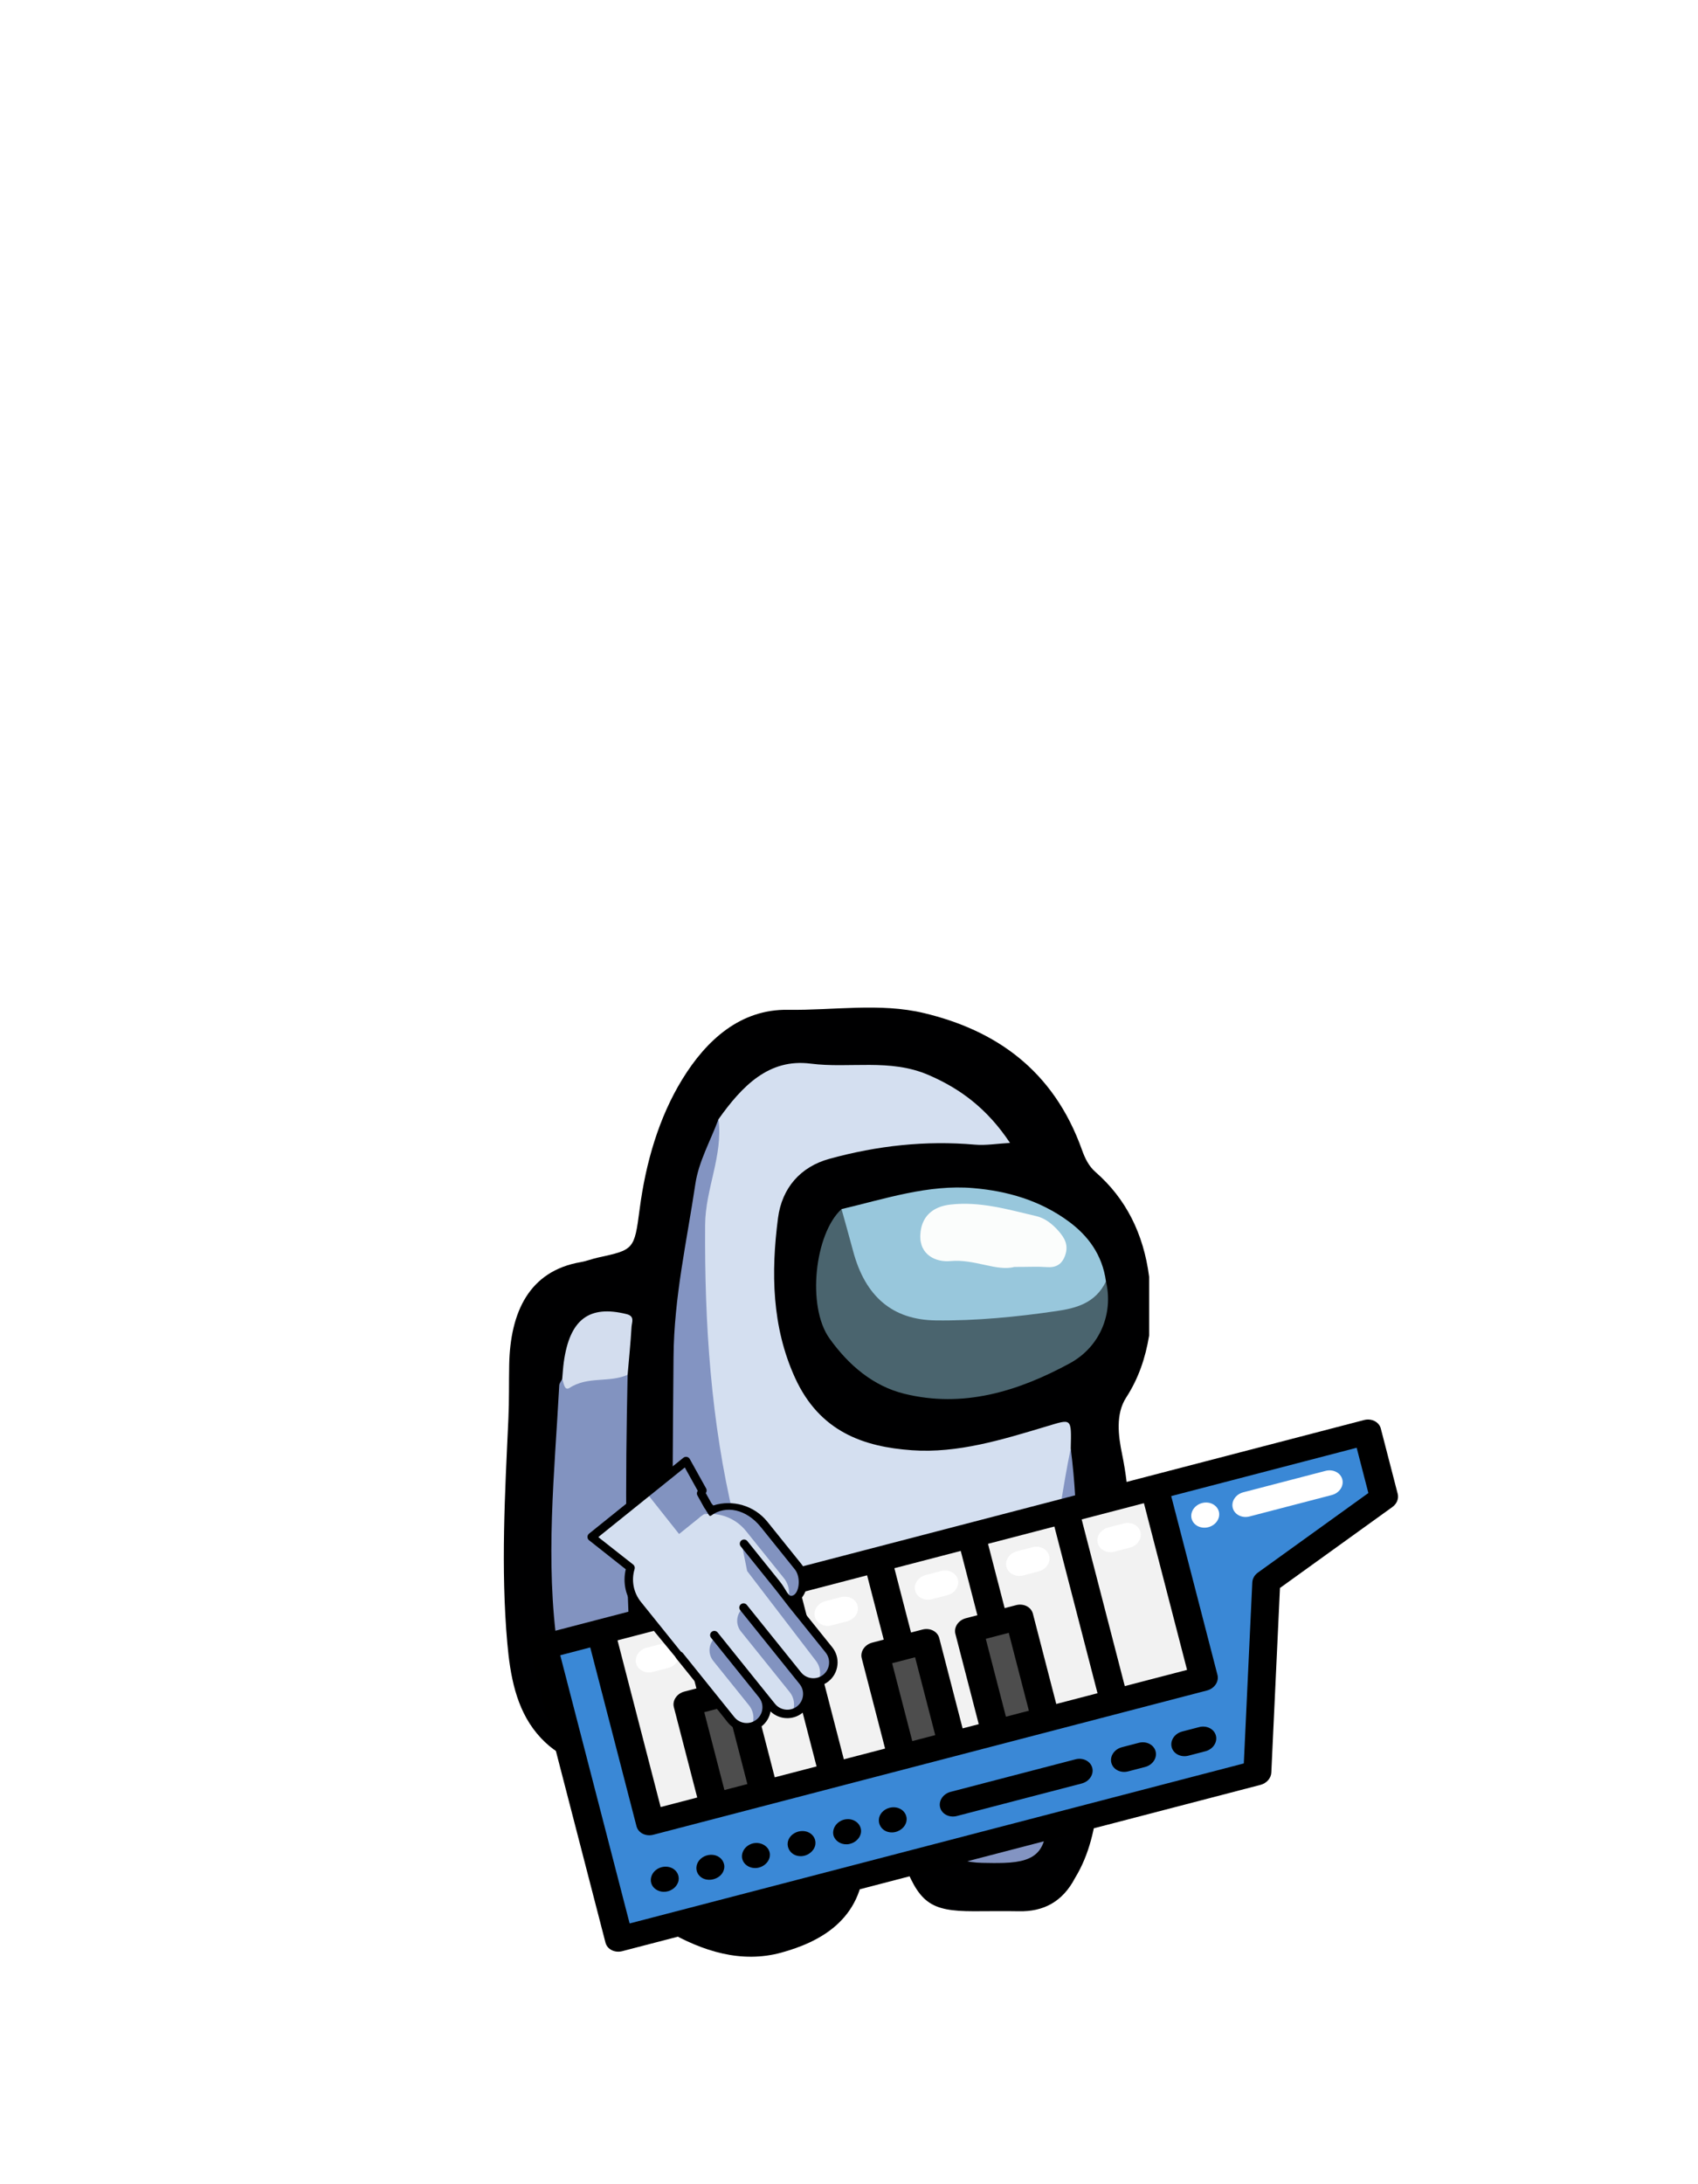 <?xml version="1.0" encoding="UTF-8" standalone="no"?>
<svg
   xmlns:dc="http://purl.org/dc/elements/1.1/"
   xmlns:cc="http://creativecommons.org/ns#"
   xmlns:rdf="http://www.w3.org/1999/02/22-rdf-syntax-ns#"
   xmlns:svg="http://www.w3.org/2000/svg"
   xmlns="http://www.w3.org/2000/svg"
   xmlns:sodipodi="http://sodipodi.sourceforge.net/DTD/sodipodi-0.dtd"
   xmlns:inkscape="http://www.inkscape.org/namespaces/inkscape"
   sodipodi:docname="charsynth.svg"
   inkscape:version="1.0 (4035a4f, 2020-05-01)"
   id="svg2385"
   version="1.1"
   viewBox="0 0 70 90"
   height="90mm"
   width="70mm">
  <defs
     id="defs2379">
    <filter
       inkscape:collect="always"
       style="color-interpolation-filters:sRGB"
       id="filter39359-55-6-0"
       x="-0.002"
       width="1.004"
       y="-0.002"
       height="1.003">
      <feGaussianBlur
         inkscape:collect="always"
         stdDeviation="0.019"
         id="feGaussianBlur39361-4-2-2" />
    </filter>
    <filter
       inkscape:collect="always"
       style="color-interpolation-filters:sRGB"
       id="filter39355-1-4-3"
       x="-0.01"
       width="1.02"
       y="-0.006"
       height="1.013">
      <feGaussianBlur
         inkscape:collect="always"
         stdDeviation="0.1"
         id="feGaussianBlur39357-8-7-7" />
    </filter>
  </defs>
  <sodipodi:namedview
     inkscape:window-maximized="0"
     inkscape:window-y="23"
     inkscape:window-x="0"
     inkscape:window-height="930"
     inkscape:window-width="1280"
     inkscape:snap-global="false"
     showgrid="false"
     inkscape:document-rotation="0"
     inkscape:current-layer="layer1"
     inkscape:document-units="mm"
     inkscape:cy="274.52164"
     inkscape:cx="94.782151"
     inkscape:zoom="0.98994949"
     inkscape:pageshadow="2"
     inkscape:pageopacity="0.0"
     borderopacity="1.0"
     bordercolor="#666666"
     pagecolor="#ffffff"
     id="base" />
  <g
     style="display:inline"
     id="layer1"
     inkscape:groupmode="layer"
     inkscape:label="Layer 1">
    <g
       transform="matrix(0.179,0,0,-0.202,11.898,155.345)"
       id="g6096">
      <g
         transform="translate(198.184,508.592)"
         id="g4585">
        <path
           id="path4587"
           style="fill:#000001;fill-opacity:1;fill-rule:nonzero;stroke:none"
           d="m 0,0 v -12 c -0.857,-4.582 -2.449,-8.748 -5.276,-12.616 -2.499,-3.418 -1.818,-7.849 -0.943,-11.614 3.49,-15.008 0.813,-29.708 -1.496,-44.465 -1.357,-8.676 -2.975,-17.308 -4.03,-26.031 -0.684,-5.654 -2.009,-11.111 -5.312,-15.902 -2.911,-4.938 -7.355,-6.903 -12.941,-6.799 -3.481,0.062 -6.967,0 -10.449,0.004 -10.08,0.007 -12.639,1.716 -16.504,10.992 -1.737,4.154 -2.508,8.488 -2.487,12.996 0.009,2.076 -0.4,4.303 -3.053,4.174 -2.684,-0.133 -2.007,-2.602 -2.073,-4.246 -0.185,-4.594 0.288,-9.229 -1.024,-13.743 -0.383,-12.058 -10.519,-16.515 -19.099,-18.609 -9.241,-2.256 -18.209,0.277 -26.475,4.52 -3.828,1.963 -5.689,5.908 -6.16,10.295 -0.081,6.158 -1.194,12.238 -1.385,18.396 -0.088,2.813 -1.038,5.506 -4.657,5.182 -6.903,-0.617 -12.903,1.265 -17.651,6.322 -4.814,5.128 -6.147,11.863 -6.804,18.425 -1.526,15.25 -0.54,30.549 0.255,45.821 0.191,3.66 0.098,7.322 0.182,10.981 0.248,10.699 4.575,19.101 16.498,20.909 1.311,0.199 2.581,0.657 3.888,0.911 8.316,1.61 8.438,1.589 9.65,9.842 1.404,9.553 4.446,18.758 9.802,26.5 5.608,8.105 13.466,14.365 24.369,14.213 10.474,-0.145 21.15,1.491 31.378,-0.683 16.264,-3.458 29.735,-11.483 36.344,-27.93 0.7,-1.743 1.592,-3.312 3.076,-4.459 C -5.33,15.941 -1.283,8.773 0,0" />
      </g>
      <g
         transform="translate(99.009,540.733)"
         id="g4593">
        <path
           id="path4595"
           style="fill:#d4dff0;fill-opacity:1;fill-rule:evenodd;stroke:none"
           d="M 0,0 C 5.452,6.801 11.62,12.425 21.198,11.338 30.216,10.315 39.429,12.427 48.334,9.032 55.69,6.227 61.888,2.154 67.136,-4.837 64.126,-4.985 61.562,-5.384 59.043,-5.189 47.688,-4.312 36.542,-5.392 25.495,-8.094 c -6.543,-1.6 -10.881,-5.86 -11.795,-12.083 -1.623,-11.066 -1.431,-22.171 3.924,-32.575 5.68,-11.034 15.857,-14.083 26.922,-14.776 10.545,-0.661 20.785,2.157 30.9,4.84 5.93,1.572 5.846,1.888 5.676,-4.473 0.59,-8.987 -1.853,-17.432 -4.599,-25.827 -2.797,-8.555 -9.245,-12.926 -17.602,-14.315 -9.168,-1.523 -18.453,-2.558 -27.629,0.51 -1.861,0.623 -3.943,1.008 -5.893,0.927 -10.777,-0.451 -15.531,6.882 -19.423,15.058 -6.171,12.965 -8.189,26.94 -9.161,41.083 -0.375,5.463 -0.812,10.934 -1.222,16.386 C -5.272,-21.839 -2.916,-10.918 0,0" />
      </g>
      <g
         transform="translate(99.009,540.733)"
         id="g4597">
        <path
           id="path4599"
           style="fill:#8394c2;fill-opacity:1;fill-rule:evenodd;stroke:none"
           d="m 0,0 c 1.063,-7.481 -3.03,-14.194 -3.086,-21.573 -0.153,-20.14 1.342,-40.117 6.587,-59.585 2.053,-7.623 5.809,-14.76 11.507,-20.629 0.926,-0.953 1.784,-1.376 2.934,-1.486 10.491,-1.002 20.63,-4.926 31.364,-3.843 3.954,0.399 7.984,0.641 11.804,1.633 7.438,1.932 12.255,6.674 14.651,14.2 2.517,7.907 3.442,16.115 5.361,24.123 1.881,-13.233 1.746,-26.428 -0.447,-39.628 -1.362,-8.191 -2.484,-16.397 -5.129,-24.34 -1.041,-3.129 -0.166,-6.592 -0.002,-9.914 0.394,-7.993 -1.906,-10.426 -9.789,-10.659 -1.663,-0.049 -3.33,-0.027 -4.995,0.006 -7.331,0.147 -9.907,2.744 -9.683,10.182 0.09,2.965 0.849,5.902 1.097,8.869 0.147,1.771 1.532,1.418 2.485,1.838 5.051,2.224 9.276,5.207 11.744,8.443 -11.826,-1.426 -23.32,-0.822 -34.832,1.141 -6.077,1.034 -7.842,-1.057 -8.785,-7.028 -0.839,-5.306 -0.935,-10.574 -0.689,-15.898 0.398,-8.648 -3.965,-13.771 -12.7,-14.742 -2.793,-0.311 -5.622,-0.197 -8.414,0.592 -4.501,1.273 -7.069,2.953 -7.833,8.709 -4.462,33.62 -3.811,67.311 -3.509,101.085 0.109,12.217 3.064,23.614 5.03,35.316 C -4.562,-8.623 -1.834,-4.386 0,0" />
      </g>
      <g
         transform="translate(78.074,488.591)"
         id="g4601">
        <path
           id="path4603"
           style="fill:#8293c0;fill-opacity:1;fill-rule:evenodd;stroke:none"
           d="m 0,0 c -0.511,-21.481 -0.673,-42.958 1.285,-64.387 0.236,-2.575 -0.513,-3.427 -3.203,-3.524 -8.973,-0.322 -12.72,3.061 -14.177,11.978 -2.938,17.982 -0.729,35.872 0.352,53.793 0.027,0.442 0.445,0.86 0.681,1.288 C -10.026,-0.844 -5.114,1.372 0,0" />
      </g>
      <g
         transform="translate(188.243,507.637)"
         id="g4605">
        <path
           id="path4607"
           style="fill:#4a646e;fill-opacity:1;fill-rule:evenodd;stroke:none"
           d="m 0,0 c 1.716,-6.411 -1.231,-13.287 -8.36,-16.712 -12,-5.767 -24.607,-9.152 -38.102,-6.194 -7.139,1.564 -12.791,5.798 -17.215,11.282 -5.273,6.538 -3.392,21.389 2.774,26.381 2.316,-1.722 2.797,-4.386 3.576,-6.91 3.174,-10.29 8.905,-14.374 19.736,-14.577 6.979,-0.13 13.842,1.071 20.783,1.336 C -10.776,-5.164 -5.225,-2.98 0,0" />
      </g>
      <g
         transform="translate(188.243,507.637)"
         id="g4609">
        <path
           id="path4611"
           style="fill:#98c7dc;fill-opacity:1;fill-rule:evenodd;stroke:none"
           d="m 0,0 c -2.455,-4.529 -7.087,-5.481 -11.399,-6.042 -9.202,-1.196 -18.466,-2 -27.782,-1.905 -9.877,0.1 -16.248,4.772 -19.064,14.173 -0.856,2.853 -1.771,5.688 -2.658,8.531 10.025,2.09 19.973,5.066 30.343,4.283 7.778,-0.588 15.356,-2.477 21.998,-6.817 C -4.158,9.345 -0.841,5.482 0,0" />
      </g>
      <g
         transform="translate(78.074,488.591)"
         id="g4613">
        <path
           id="path4615"
           style="fill:#d3ddee;fill-opacity:1;fill-rule:evenodd;stroke:none"
           d="m 0,0 c -4.287,-1.668 -9.166,-0.237 -13.369,-2.664 -1.196,-0.691 -1.325,0.99 -1.693,1.813 0.119,1.144 0.188,2.296 0.364,3.432 1.358,8.74 5.849,11.701 14.447,9.806 C 1.727,11.951 0.966,10.73 0.906,9.81 0.693,6.534 0.315,3.27 0,0" />
      </g>
      <g
         transform="translate(167.115,510.593)"
         id="g4617">
        <path
           id="path4619"
           style="fill:#fbfdfc;fill-opacity:1;fill-rule:evenodd;stroke:none"
           d="m 0,0 c -3.995,-0.953 -9.184,1.666 -14.702,1.2 -3.239,-0.274 -7.169,1.194 -6.925,5.389 0.21,3.593 2.715,5.707 6.902,6.134 6.87,0.7 13.32,-1.011 19.853,-2.365 C 7.041,9.962 8.754,8.798 10.207,7.332 11.59,5.936 12.525,4.511 11.77,2.475 11.018,0.451 9.535,-0.171 7.459,-0.029 5.472,0.106 3.467,0 0,0" />
      </g>
    </g>
    <g
       transform="matrix(0.059,0.03,-0.037,0.055,32.961,46.501)"
       id="g5086">
      <g
         id="g4959">
        <polygon
           id="polygon4947"
           points="192.461,402.331 203.493,391.299 203.67,391.476 165.218,429.928 72.698,337.409 111.15,298.956 154.042,341.848 143.01,352.869 "
           style="fill:#f2f2f2" />
        <polygon
           id="polygon4949"
           points="243.889,351.257 203.67,391.476 203.493,391.299 214.039,380.753 164.577,331.302 154.042,341.848 111.15,298.956 151.37,258.737 "
           style="fill:#f2f2f2" />
        <polygon
           id="polygon4951"
           points="273.142,321.65 283.931,310.861 284.108,311.038 243.889,351.257 151.37,258.737 191.589,218.518 234.48,261.41 223.68,272.199 "
           style="fill:#f2f2f2" />
        <polygon
           id="polygon4953"
           points="294.71,300.083 245.258,250.632 234.48,261.41 191.589,218.518 231.797,178.31 274.346,220.859 274.688,221.202 263.899,231.98 313.35,281.442 334.929,259.864 335.105,260.04 284.108,311.038 283.931,310.861 "
           style="fill:#f2f2f2" />
        <polygon
           id="polygon4955"
           points="364.535,230.61 335.105,260.04 334.929,259.864 285.466,210.413 274.688,221.202 274.346,220.859 231.797,178.31 272.016,138.091 "
           style="fill:#f2f2f2" />
        <rect
           id="rect4957"
           height="130.838"
           width="54.376"
           style="fill:#f2f2f2"
           transform="matrix(-0.707,0.707,-0.707,-0.707,692.911,43.24)"
           y="99.708"
           x="310.312" />
      </g>
      <g
         id="g4967">
        <polygon
           id="polygon4961"
           points="192.461,402.331 143.01,352.869 154.042,341.848 164.577,331.302 214.039,380.753 203.493,391.299 "
           style="fill:#4d4d4d" />
        <polygon
           id="polygon4963"
           points="273.142,321.65 223.68,272.199 234.48,261.41 245.258,250.632 294.71,300.083 283.931,310.861 "
           style="fill:#4d4d4d" />
        <polygon
           id="polygon4965"
           points="263.899,231.98 274.688,221.202 285.466,210.413 334.929,259.864 313.35,281.442 "
           style="fill:#4d4d4d" />
      </g>
      <polygon
         id="polygon4969"
         points="401.817,120.72 463.891,229.65 189.822,503.718 48.105,362.002 72.698,337.409 165.218,429.928 203.67,391.476 243.889,351.257 284.108,311.038 335.105,260.04 364.535,230.61 402.988,192.158 310.468,99.639 401.817,8.279 433.445,39.906 "
         style="fill:#3a88d6" />
      <g
         style="display:inline;fill:#000000"
         id="g4991">
        <path
           id="path4971"
           d="m 471.092,225.546 -60.118,-105.49 30.183,-77.133 c 1.199,-3.064 0.47,-6.547 -1.856,-8.874 L 407.677,2.426 c -3.236,-3.235 -8.479,-3.235 -11.713,0 L 42.248,356.141 c -3.235,3.235 -3.235,8.479 0,11.712 l 141.72,141.721 c 1.554,1.554 3.66,2.426 5.857,2.426 2.197,0 4.302,-0.872 5.857,-2.426 L 469.753,235.503 c 2.637,-2.639 3.187,-6.715 1.339,-9.957 z m -278.626,165.069 -37.742,-37.742 9.858,-9.858 37.743,37.742 z m -55.312,-31.886 43.778,43.778 -15.709,15.709 -80.812,-80.813 26.737,-26.737 31.177,31.177 -5.172,5.172 c -3.234,3.236 -3.234,8.479 0.001,11.714 z m 77.063,10.493 -43.778,-43.778 c -1.554,-1.554 -3.66,-2.426 -5.857,-2.426 -2.198,0 -4.302,0.872 -5.857,2.426 l -4.687,4.687 -31.177,-31.177 28.506,-28.506 80.813,80.813 z m 29.675,-29.675 -80.813,-80.813 28.505,-28.506 31.177,31.177 -4.935,4.935 c -1.553,1.553 -2.425,3.66 -2.425,5.856 0,2.197 0.872,4.304 2.425,5.856 l 43.778,43.779 z m 29.247,-29.606 -37.742,-37.742 9.859,-9.858 37.742,37.742 z m 21.752,-21.393 -43.777,-43.778 c -3.236,-3.235 -8.479,-3.235 -11.713,0 l -4.923,4.923 -31.178,-31.177 28.497,-28.497 31.177,31.177 -4.93,4.93 c -3.235,3.235 -3.235,8.479 0,11.712 l 43.778,43.778 z m 18.465,-18.824 -37.742,-37.742 9.858,-9.858 37.743,37.742 z m 21.752,-21.393 -43.778,-43.778 c -1.554,-1.554 -3.66,-2.426 -5.857,-2.426 -2.198,0 -4.302,0.872 -5.857,2.426 l -4.929,4.929 -31.177,-31.177 28.501,-28.501 80.813,80.812 z m 29.428,-29.429 -80.813,-80.813 26.74,-26.74 80.813,80.812 z M 189.824,492.005 59.817,361.997 l 12.881,-12.881 86.669,86.669 c 1.554,1.554 3.66,2.426 5.857,2.426 2.198,0 4.302,-0.872 5.857,-2.426 L 408.848,198.018 c 3.235,-3.235 3.235,-8.479 0,-11.712 l -86.669,-86.669 79.642,-79.642 21.937,21.937 -29.651,75.771 c -0.911,2.329 -0.721,4.946 0.518,7.118 l 58.948,103.437 z"
           style="fill:#000000" />
        <path
           id="path4973"
           d="m 200.28,454.168 c -1.323,-3.125 -4.443,-5.183 -7.851,-5.1 -3.463,0.084 -6.571,2.385 -7.655,5.676 -1.152,3.493 0.201,7.438 3.26,9.484 2.843,1.902 6.704,1.827 9.466,-0.19 3.069,-2.239 4.227,-6.356 2.78,-9.87 -0.21,-0.497 0.209,0.508 0,0 z"
           style="fill:#000000" />
        <path
           id="path4975"
           d="m 239.428,415.02 c -2.831,-6.692 -12.695,-6.665 -15.354,0.161 -1.174,3.014 -0.455,6.583 1.849,8.872 2.528,2.512 6.478,3.119 9.645,1.497 3.789,-1.94 5.481,-6.595 3.86,-10.53 -0.21,-0.497 0.209,0.508 0,0 z"
           style="fill:#000000" />
        <path
           id="path4977"
           d="m 278.576,375.872 c -1.971,-4.68 -7.812,-6.538 -12.11,-3.798 -4.428,2.824 -5.01,9.107 -1.396,12.831 2.752,2.675 7.016,3.191 10.286,1.134 3.372,-2.12 4.74,-6.494 3.22,-10.167 -0.21,-0.497 0.209,0.508 0,0 z"
           style="fill:#000000" />
        <path
           id="path4979"
           d="m 210.583,429.641 c -3.579,0.761 -6.321,3.778 -6.63,7.44 -0.282,3.332 1.554,6.573 4.532,8.074 6.79,3.42 14.347,-3.767 11.302,-10.714 -1.537,-3.507 -5.443,-5.555 -9.204,-4.8"
           style="fill:#000000" />
        <path
           id="path4981"
           d="m 259.007,395.451 c -1.257,-2.983 -4.165,-5 -7.406,-5.109 -3.639,-0.123 -6.946,2.253 -8.102,5.677 -2.379,7.046 5.518,13.436 11.944,9.797 3.613,-2.044 5.092,-6.534 3.564,-10.365 -0.21,-0.496 0.199,0.497 0,0 z"
           style="fill:#000000" />
        <path
           id="path4983"
           d="m 298.144,356.303 c -1.203,-2.997 -4.192,-5.001 -7.4,-5.109 -3.611,-0.121 -6.976,2.251 -8.1,5.677 -2.31,7.042 5.482,13.457 11.948,9.797 3.572,-2.021 5.152,-6.567 3.552,-10.365 -0.199,-0.496 0.21,0.497 0,0 z"
           style="fill:#000000" />
        <path
           id="path4985"
           d="m 364.5,273.76 -53.62,53.62 c -3.235,3.235 -3.235,8.479 0,11.712 1.618,1.617 3.738,2.426 5.857,2.426 2.119,0 4.239,-0.808 5.857,-2.426 l 53.62,-53.62 c 3.234,-3.235 3.234,-8.479 0,-11.712 -3.235,-3.234 -8.478,-3.234 -11.714,0 z"
           style="fill:#000000" />
        <path
           id="path4987"
           d="m 410.311,239.662 c 1.618,1.617 3.738,2.426 5.857,2.426 2.119,0 4.239,-0.808 5.857,-2.426 l 7.288,-7.288 c 3.235,-3.235 3.235,-8.479 0,-11.712 -3.236,-3.235 -8.479,-3.235 -11.713,0 l -7.288,7.288 c -3.235,3.234 -3.235,8.478 -0.001,11.712 z"
           style="fill:#000000" />
        <path
           id="path4989"
           d="m 391.7,246.56 -7.288,7.288 c -3.235,3.235 -3.235,8.479 0,11.712 1.618,1.617 3.738,2.426 5.857,2.426 2.119,0 4.239,-0.808 5.857,-2.426 l 7.288,-7.288 c 3.235,-3.235 3.235,-8.479 0,-11.712 -3.235,-3.233 -8.478,-3.233 -11.714,0 z"
           style="fill:#000000" />
      </g>
      <rect
         id="rect4993"
         height="16.565"
         width="0.25"
         transform="matrix(-0.707,-0.707,0.707,-0.707,70.792,812.097)"
         y="383.105"
         x="203.462" />
      <rect
         id="rect4995"
         height="16.565"
         width="0.25"
         transform="matrix(-0.708,-0.706,0.706,-0.708,265.65,731.684)"
         y="302.663"
         x="283.903" />
      <g
         style="display:inline"
         id="g5013">
        <path
           id="path4997"
           d="m 364.226,91.202 c -2.119,0 -4.239,-0.808 -5.857,-2.426 -3.235,-3.235 -3.235,-8.479 0,-11.712 l 35.338,-35.338 c 3.236,-3.235 8.479,-3.235 11.713,0 3.235,3.235 3.235,8.479 0,11.712 l -35.338,35.338 c -1.616,1.617 -3.737,2.426 -5.856,2.426 z"
           style="fill:#ffffff" />
        <path
           id="path4999"
           d="m 306.25,149.178 c -2.119,0 -4.239,-0.808 -5.857,-2.426 -3.235,-3.235 -3.235,-8.479 0,-11.712 l 6.626,-6.626 c 3.236,-3.235 8.479,-3.235 11.713,0 3.235,3.235 3.235,8.479 0,11.712 l -6.626,6.626 c -1.617,1.618 -3.737,2.426 -5.856,2.426 z"
           style="fill:#ffffff" />
        <path
           id="path5001"
           d="m 267.047,188.381 c -2.119,0 -4.239,-0.808 -5.857,-2.426 -3.235,-3.235 -3.235,-8.479 0,-11.712 l 6.626,-6.626 c 3.236,-3.235 8.479,-3.235 11.713,0 3.235,3.235 3.235,8.479 0,11.712 l -6.626,6.626 c -1.617,1.618 -3.737,2.426 -5.856,2.426 z"
           style="fill:#ffffff" />
        <path
           id="path5003"
           d="m 227.843,227.585 c -2.119,0 -4.239,-0.808 -5.857,-2.426 -3.235,-3.235 -3.235,-8.479 0,-11.712 l 6.626,-6.626 c 3.236,-3.235 8.479,-3.235 11.713,0 3.235,3.235 3.235,8.479 0,11.712 l -6.626,6.626 c -1.616,1.617 -3.736,2.426 -5.856,2.426 z"
           style="fill:#ffffff" />
        <path
           id="path5005"
           d="m 184.775,270.653 c -2.119,0 -4.239,-0.808 -5.857,-2.426 -3.235,-3.235 -3.235,-8.479 0,-11.712 l 6.626,-6.626 c 3.236,-3.235 8.479,-3.235 11.713,0 3.235,3.235 3.235,8.479 0,11.712 l -6.626,6.626 c -1.616,1.618 -3.737,2.426 -5.856,2.426 z"
           style="fill:#ffffff" />
        <path
           id="path5007"
           d="m 148.885,306.543 c -2.119,0 -4.239,-0.808 -5.857,-2.426 -3.235,-3.235 -3.235,-8.479 0,-11.712 l 6.626,-6.626 c 3.236,-3.235 8.479,-3.235 11.713,0 3.234,3.235 3.235,8.479 0,11.712 l -6.626,6.626 c -1.617,1.618 -3.737,2.426 -5.856,2.426 z"
           style="fill:#ffffff" />
        <path
           id="path5009"
           d="m 108.025,347.403 c -2.119,0 -4.239,-0.808 -5.857,-2.426 -3.235,-3.235 -3.235,-8.479 0,-11.712 l 6.626,-6.626 c 3.236,-3.235 8.479,-3.235 11.713,0 3.235,3.235 3.235,8.479 0,11.712 l -6.626,6.626 c -1.616,1.617 -3.737,2.426 -5.856,2.426 z"
           style="fill:#ffffff" />
        <path
           id="path5011"
           d="m 346.557,108.871 c -2.187,0 -4.318,-0.883 -5.853,-2.429 -0.388,-0.375 -0.729,-0.806 -1.038,-1.259 -0.298,-0.442 -0.552,-0.928 -0.762,-1.425 -0.199,-0.497 -0.363,-1.027 -0.464,-1.546 -0.11,-0.541 -0.165,-1.082 -0.165,-1.623 0,-0.541 0.055,-1.082 0.165,-1.623 0.101,-0.519 0.265,-1.049 0.464,-1.546 0.21,-0.497 0.465,-0.983 0.762,-1.425 0.309,-0.453 0.652,-0.883 1.038,-1.259 0.375,-0.387 0.805,-0.729 1.259,-1.038 0.442,-0.298 0.928,-0.552 1.425,-0.762 0.497,-0.199 1.027,-0.364 1.546,-0.464 2.693,-0.541 5.554,0.342 7.476,2.264 0.387,0.375 0.729,0.806 1.038,1.259 0.298,0.442 0.552,0.928 0.761,1.425 0.199,0.497 0.364,1.027 0.464,1.546 0.112,0.541 0.166,1.082 0.166,1.623 0,0.541 -0.055,1.082 -0.166,1.623 -0.099,0.519 -0.265,1.049 -0.464,1.546 -0.209,0.497 -0.464,0.983 -0.761,1.425 -0.309,0.453 -0.653,0.883 -1.038,1.259 -1.535,1.545 -3.677,2.429 -5.853,2.429 z"
           style="fill:#ffffff" />
      </g>
    </g>
    <g
       id="g38567-8-2-1"
       transform="matrix(0.074,0.092,-0.092,0.074,47.984,43.541)"
       inkscape:label="righthand"
       style="display:inline">
      <path
         id="path37603-3-5-8"
         fill="#e49542"
         d="m 21.739,255.864 -14.89,3.136 -2.089,-40.531 17.515,3.811 h 7.022 l 1.58,-1.367 h 57.125 c 1.93,0 3.675,0.782 4.938,2.047 1.265,1.263 2.047,3.008 2.047,4.938 0,3.857 -3.128,6.985 -6.985,6.985 h 2.862 c 1.93,0 3.675,0.782 4.94,2.047 1.265,1.263 2.047,3.008 2.047,4.938 0,3.859 -3.128,6.987 -6.985,6.987 h -5.273 c 1.93,0 3.675,0.782 4.938,2.047 1.265,1.263 2.047,3.01 2.047,4.938 0,3.857 -3.128,6.985 -6.985,6.985 h -22.672 c -20.379,-0.57 -31.588,6.624 -41.184,-6.96 z"
         style="display:inline;fill:#d4dff0;fill-opacity:1;stroke-width:0.197"
         sodipodi:nodetypes="ccccccscscscssccsscc" />
      <path
         style="display:inline;fill:#8293c0;fill-opacity:1;stroke-width:0.197;filter:url(#filter39359-55-6-0)"
         sodipodi:nodetypes="cccccsc"
         d="M 23.695,236.326 4.492,236.192 4.76,218.469 22.275,222.281 h 2.168 c -0.487,1.53 -0.749,3.161 -0.749,4.854 z"
         id="path37605-5-6-9" />
      <path
         style="display:inline;opacity:1;fill:#8293c0;fill-opacity:1;stroke-width:0.197;filter:url(#filter39355-1-4-3)"
         d="m 57.8,234.883 h 33.066 c 1.928,0 3.676,0.782 4.941,2.046 1.263,1.265 2.046,3.011 2.046,4.941 0,1.059 -0.236,2.065 -0.658,2.964 -0.346,-0.738 -0.818,-1.407 -1.387,-1.976 -1.265,-1.263 -3.012,-2.046 -4.941,-2.046 H 63.729 c -3.274,0 -5.929,-2.654 -5.929,-5.929 z"
         id="path37609-2-3-3" />
      <path
         style="display:inline;fill:#8293c0;fill-opacity:1;stroke-width:0.197"
         d="m 59.756,248.854 h 25.839 c 1.928,0 3.676,0.782 4.941,2.046 1.263,1.265 2.046,3.011 2.046,4.941 0,1.059 -0.236,2.065 -0.658,2.964 -0.346,-0.738 -0.818,-1.407 -1.387,-1.976 -1.265,-1.263 -3.012,-2.046 -4.941,-2.046 H 65.685 c -3.274,-1.9e-4 -5.929,-2.655 -5.929,-5.929 z"
         id="path37611-2-4-7" />
      <path
         id="path37617-6-0-4"
         fill="#e49542"
         d="m 66.677,219.115 c 0,-4.429 -3.59,-8.019 -8.019,-8.019 h -18.927 c -8.857,0 -16.038,7.18 -16.038,16.038 h 34.964 c 4.429,0 8.019,-3.59 8.019,-8.019 z"
         style="display:inline;fill:#d4dff0;fill-opacity:1;stroke-width:0.197" />
      <path
         style="display:inline;fill:#8293c0;fill-opacity:1;stroke-width:0.197"
         d="m 39.831,221.313 48.172,-0.401 c 1.928,-0.016 3.676,0.782 4.941,2.046 1.263,1.265 2.046,3.011 2.046,4.941 0,1.059 -0.236,2.065 -0.658,2.964 -0.346,-0.738 -0.818,-1.407 -1.387,-1.976 -1.265,-1.263 -3.012,-2.046 -4.941,-2.046 L 48.651,225.905 Z"
         id="path37607-6-6-8"
         sodipodi:nodetypes="cscsccscc" />
      <path
         id="path37619-7-0-0"
         fill="#e27d47"
         d="m 23.812,225.186 c 0.96,-7.939 7.721,-14.09 15.919,-14.09 h 18.928 c 4.428,0 8.019,3.591 8.019,8.019 0,1.132 -0.234,2.209 -0.656,3.185 -1.233,-2.844 -4.066,-4.834 -7.362,-4.834 h -21.131 c -5.814,0 -10.903,3.092 -13.715,7.721 z"
         style="display:inline;fill:#8293c0;fill-opacity:1;stroke-width:0.197" />
      <path
         id="path37623-8-4-4"
         d="m 22.401,220.804 -4.668,-0.801 c -0.803,-0.138 -1.566,0.402 -1.704,1.205 -0.015,0.085 -0.021,0.168 -0.021,0.251 0,0.705 0.507,1.329 1.226,1.452 l 4.792,0.822 c 0.082,0.014 0.166,0.021 0.25,0.021 h 0.271 c 2.432,0.274 3.058,0.577 3.142,-0.141 0.267,-6.426 6.013,-11.042 14.042,-11.042 h 18.927 c 3.608,0 7.72,4.22 6.543,6.543 -0.67,1.323 -2.935,0.193 -6.543,0.193 h -18.107 c -0.815,0 -1.475,0.66 -1.475,1.475 0,0.815 0.661,1.475 1.475,1.475 h 18.107 c 4.086,0 0,0 8.913,0.128 h 20.432 c 1.473,0 2.855,0.573 3.895,1.617 1.041,1.04 1.615,2.422 1.615,3.894 0,3.036 -2.469,5.507 -5.505,5.51 -0.002,0 -0.003,-1.9e-4 -0.005,-1.9e-4 h -30.203 c -0.815,0 -1.475,0.66 -1.475,1.475 0,0.815 0.661,1.475 1.475,1.475 l 33.065,3.9e-4 c 1.472,0 2.856,0.573 3.897,1.615 1.041,1.039 1.615,2.422 1.615,3.893 0,3.039 -2.473,5.512 -5.512,5.512 l -31.963,-5.9e-4 c -0.815,0 -1.475,0.66 -1.475,1.475 0,0.815 0.661,1.475 1.475,1.475 h 26.682 c 0.004,0 0.008,5.9e-4 0.011,5.9e-4 1.472,0 2.855,0.573 3.895,1.614 1.041,1.04 1.615,2.423 1.615,3.896 0,3.037 -2.472,5.508 -5.51,5.508 l -28.667,0.001 c -0.815,0 -1.475,0.66 -1.475,1.475 0,0.815 0.661,1.475 1.475,1.475 h 22.166 c 3.936,-0.049 -3.132,-0.062 6.42,-0.001 h 0.082 c 4.665,0 8.461,-3.795 8.461,-8.459 0,-2.076 -0.743,-4.038 -2.101,-5.58 4.154,-0.536 7.374,-4.096 7.374,-8.394 0,-2.26 -0.881,-4.385 -2.48,-5.981 -0.854,-0.854 -1.858,-1.503 -2.953,-1.922 1.583,-1.539 2.569,-3.69 2.569,-6.067 0,-2.26 -0.881,-4.385 -2.478,-5.979 -1.595,-1.6 -3.72,-2.482 -5.983,-2.482 h -19.859 c 0.004,-0.107 0.008,-0.214 0.008,-0.321 0,-5.235 -4.259,-9.494 -9.494,-9.494 h -18.927 c -7.425,0 -13.786,4.646 -16.329,11.183 h -1.001 z"
         style="display:inline;stroke-width:0.197"
         sodipodi:nodetypes="ccssccsccsssssssscscssssscccsccsssscsccssccsscsccscscsssccc" />
      <path
         id="path37625-4-0-0"
         d="m 33.776,264.514 41.965,-0.535 c 0.815,-0.01 1.876,-0.126 1.876,-0.941 0,-0.815 -0.661,-1.475 -1.475,-1.475 h -42.366 c -4.12,0 -7.963,-2.038 -10.28,-5.452 -0.325,-0.479 -0.9,-0.724 -1.47,-0.626 l -15.177,3.514 v -38.781 l 9.86,1.693 c 0.803,0.138 1.566,-0.401 1.704,-1.205 0.139,-0.803 -0.402,-1.566 -1.205,-1.704 l -11.585,-1.989 c -0.429,-0.074 -0.868,0.046 -1.201,0.326 -0.332,0.28 -0.524,0.693 -0.524,1.128 v 42.282 c 0,0.435 0.192,0.848 0.524,1.128 0.333,0.28 0.772,0.4 1.201,0.326 l 15.998,-3.655 c 2.904,3.752 7.379,6.025 12.155,5.965 z"
         style="display:inline;stroke-width:0.197"
         sodipodi:nodetypes="sssssccccccccssssccs" />
    </g>
  </g>
</svg>
